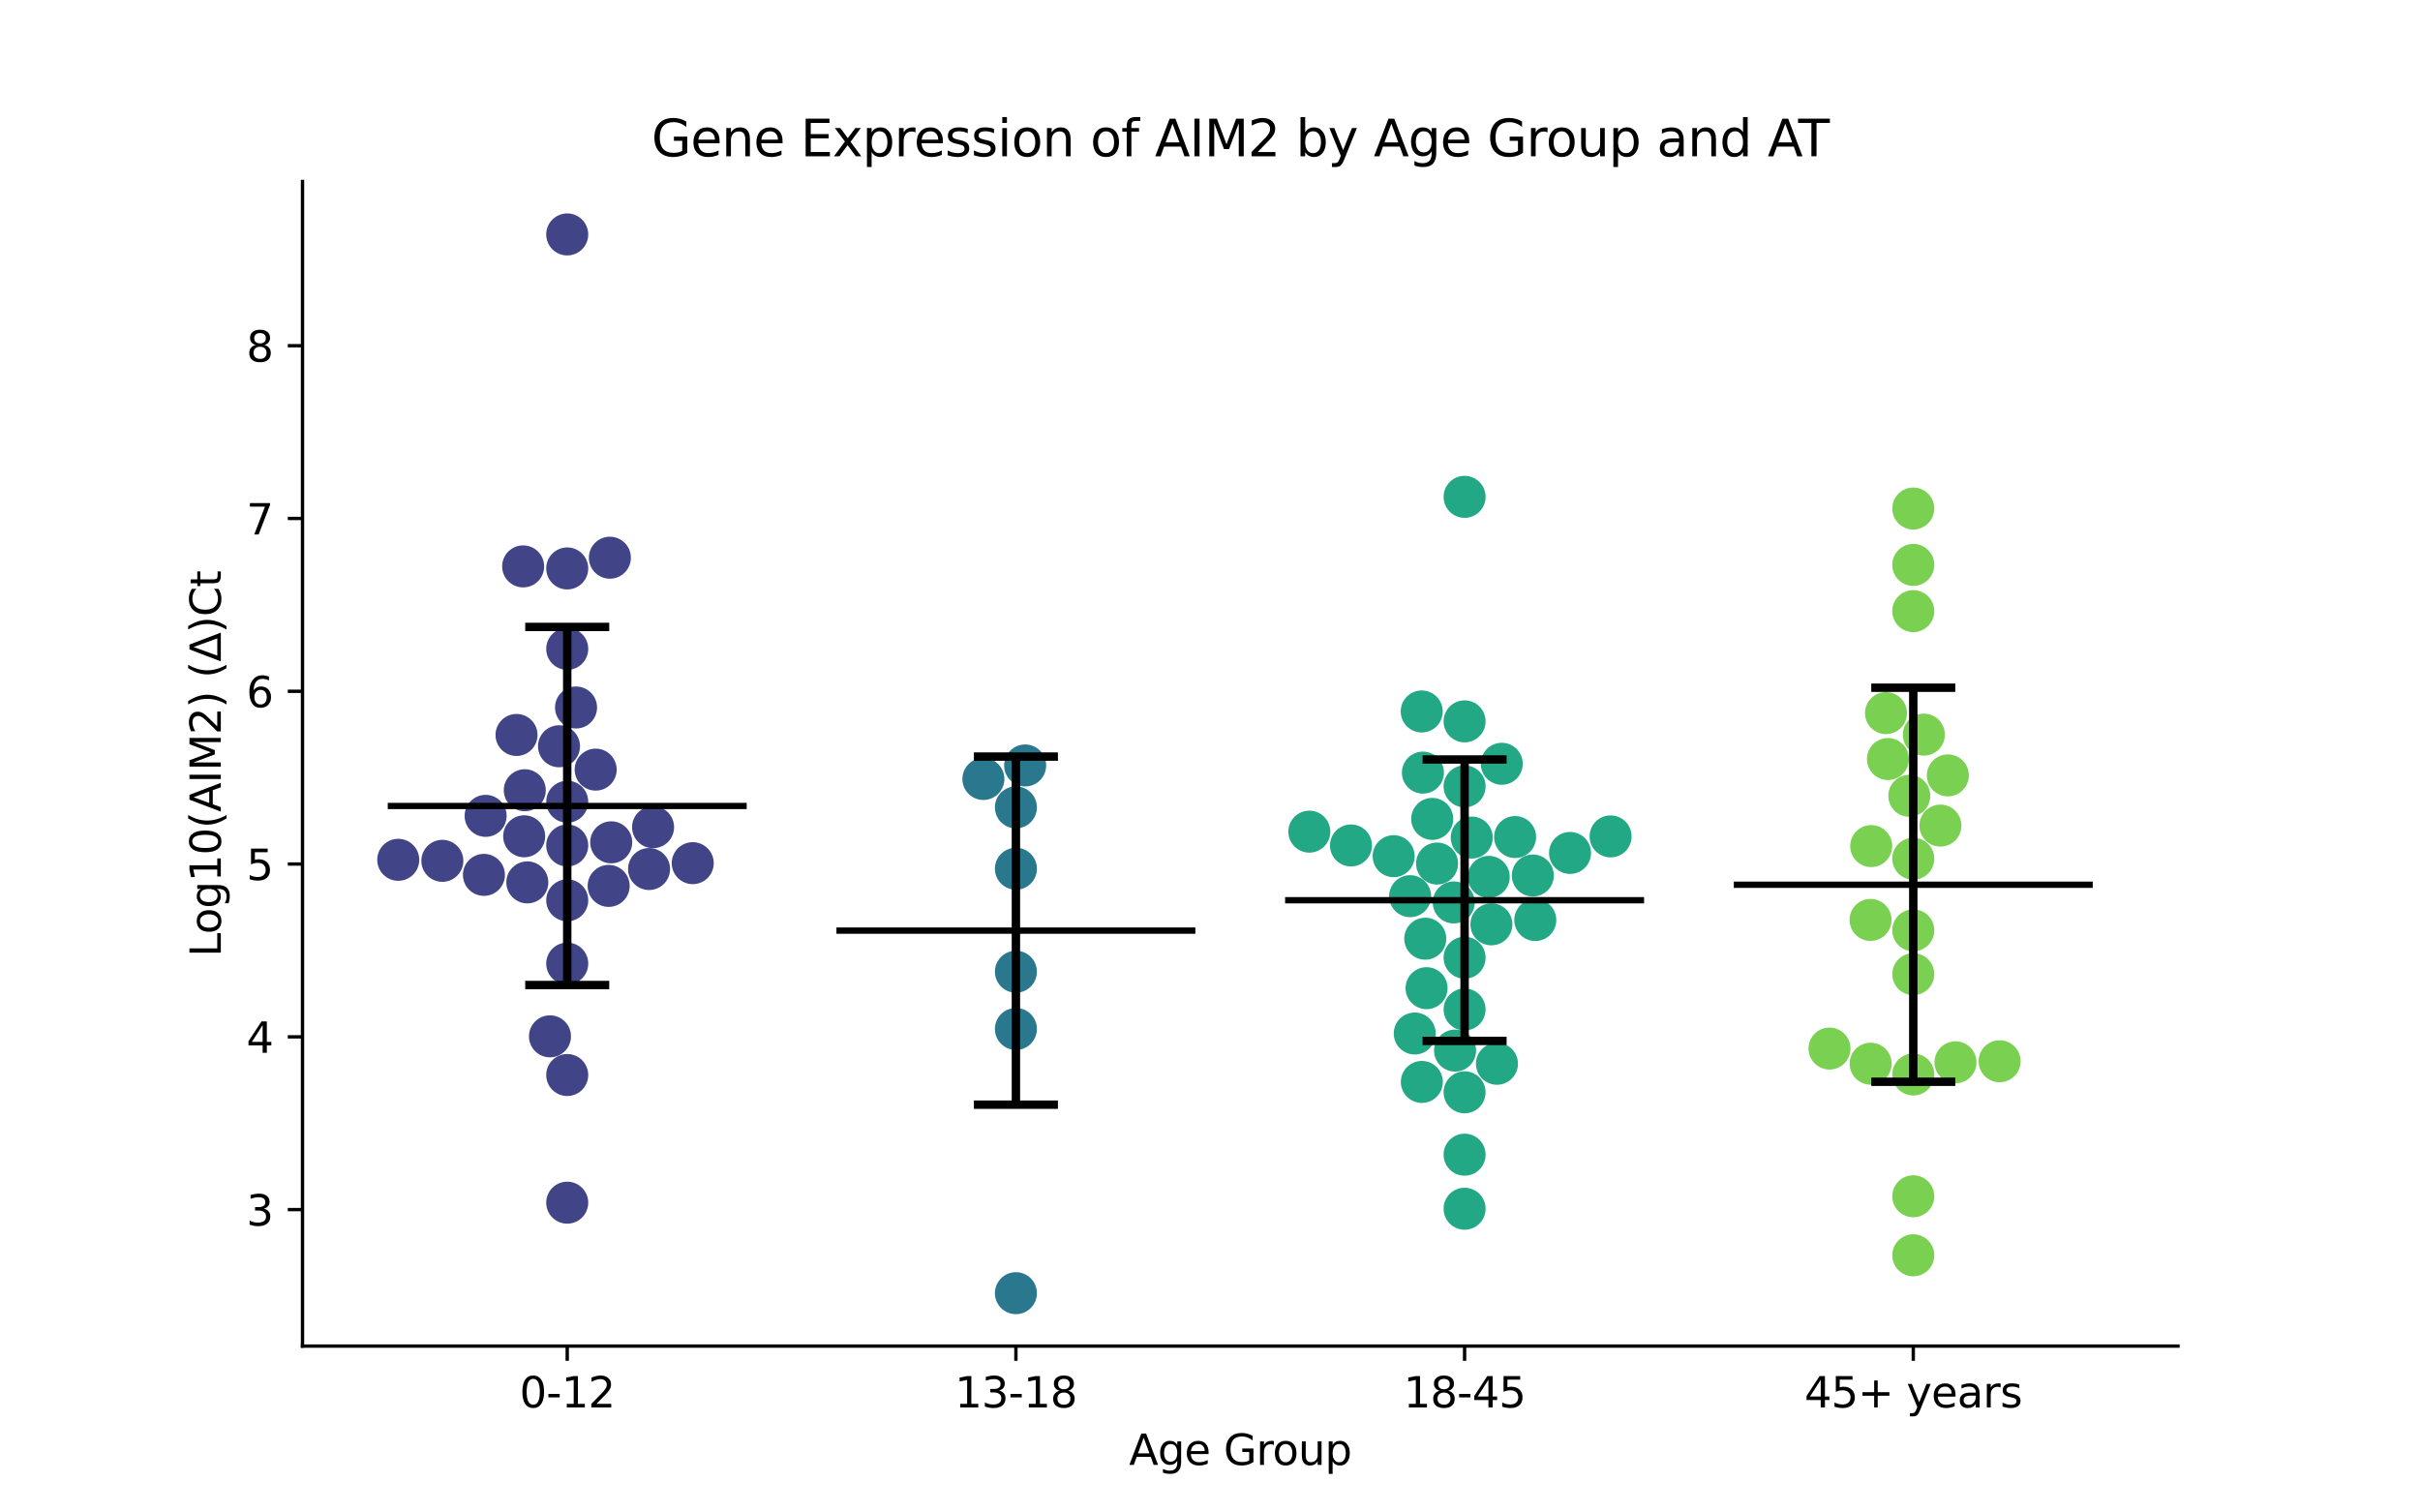 <?xml version="1.0" encoding="utf-8" standalone="no"?>
<!DOCTYPE svg PUBLIC "-//W3C//DTD SVG 1.1//EN"
  "http://www.w3.org/Graphics/SVG/1.1/DTD/svg11.dtd">
<svg xmlns:xlink="http://www.w3.org/1999/xlink" width="576pt" height="360pt" viewBox="0 0 576 360" xmlns="http://www.w3.org/2000/svg" version="1.1">
 <defs>
  <style type="text/css">*{stroke-linejoin: round; stroke-linecap: butt}</style>
 </defs>
 <g id="figure_1">
  <g id="patch_1">
   <path d="M 0 360 
L 576 360 
L 576 0 
L 0 0 
z
" style="fill: #ffffff"/>
  </g>
  <g id="axes_1">
   <g id="patch_2">
    <path d="M 72 320.4 
L 518.4 320.4 
L 518.4 43.2 
L 72 43.2 
z
" style="fill: #ffffff"/>
   </g>
   <g id="PathCollection_1">
    <defs>
     <path id="C0_0_f22beb72c4" d="M 0 5 
C 1.326 5 2.598 4.473 3.536 3.536 
C 4.473 2.598 5 1.326 5 -0 
C 5 -1.326 4.473 -2.598 3.536 -3.536 
C 2.598 -4.473 1.326 -5 0 -5 
C -1.326 -5 -2.598 -4.473 -3.536 -3.536 
C -4.473 -2.598 -5 -1.326 -5 0 
C -5 1.326 -4.473 2.598 -3.536 3.536 
C -2.598 4.473 -1.326 5 0 5 
z
"/>
    </defs>
    <g clip-path="url(#pc984bafa35)">
     <use xlink:href="#C0_0_f22beb72c4" x="135.009" y="286.259" style="fill: #414487"/>
    </g>
    <g clip-path="url(#pc984bafa35)">
     <use xlink:href="#C0_0_f22beb72c4" x="122.942" y="174.934" style="fill: #414487"/>
    </g>
    <g clip-path="url(#pc984bafa35)">
     <use xlink:href="#C0_0_f22beb72c4" x="135.009" y="214.292" style="fill: #414487"/>
    </g>
    <g clip-path="url(#pc984bafa35)">
     <use xlink:href="#C0_0_f22beb72c4" x="135.009" y="190.825" style="fill: #414487"/>
    </g>
    <g clip-path="url(#pc984bafa35)">
     <use xlink:href="#C0_0_f22beb72c4" x="145.479" y="200.489" style="fill: #414487"/>
    </g>
    <g clip-path="url(#pc984bafa35)">
     <use xlink:href="#C0_0_f22beb72c4" x="144.872" y="210.862" style="fill: #414487"/>
    </g>
    <g clip-path="url(#pc984bafa35)">
     <use xlink:href="#C0_0_f22beb72c4" x="145.161" y="132.747" style="fill: #414487"/>
    </g>
    <g clip-path="url(#pc984bafa35)">
     <use xlink:href="#C0_0_f22beb72c4" x="135.009" y="201.237" style="fill: #414487"/>
    </g>
    <g clip-path="url(#pc984bafa35)">
     <use xlink:href="#C0_0_f22beb72c4" x="105.286" y="204.894" style="fill: #414487"/>
    </g>
    <g clip-path="url(#pc984bafa35)">
     <use xlink:href="#C0_0_f22beb72c4" x="141.782" y="183.184" style="fill: #414487"/>
    </g>
    <g clip-path="url(#pc984bafa35)">
     <use xlink:href="#C0_0_f22beb72c4" x="154.487" y="206.845" style="fill: #414487"/>
    </g>
    <g clip-path="url(#pc984bafa35)">
     <use xlink:href="#C0_0_f22beb72c4" x="124.908" y="188.092" style="fill: #414487"/>
    </g>
    <g clip-path="url(#pc984bafa35)">
     <use xlink:href="#C0_0_f22beb72c4" x="135.009" y="135.3" style="fill: #414487"/>
    </g>
    <g clip-path="url(#pc984bafa35)">
     <use xlink:href="#C0_0_f22beb72c4" x="155.444" y="196.887" style="fill: #414487"/>
    </g>
    <g clip-path="url(#pc984bafa35)">
     <use xlink:href="#C0_0_f22beb72c4" x="135.009" y="154.446" style="fill: #414487"/>
    </g>
    <g clip-path="url(#pc984bafa35)">
     <use xlink:href="#C0_0_f22beb72c4" x="115.587" y="194.189" style="fill: #414487"/>
    </g>
    <g clip-path="url(#pc984bafa35)">
     <use xlink:href="#C0_0_f22beb72c4" x="124.521" y="134.813" style="fill: #414487"/>
    </g>
    <g clip-path="url(#pc984bafa35)">
     <use xlink:href="#C0_0_f22beb72c4" x="124.762" y="199.052" style="fill: #414487"/>
    </g>
    <g clip-path="url(#pc984bafa35)">
     <use xlink:href="#C0_0_f22beb72c4" x="135.009" y="229.353" style="fill: #414487"/>
    </g>
    <g clip-path="url(#pc984bafa35)">
     <use xlink:href="#C0_0_f22beb72c4" x="164.885" y="205.449" style="fill: #414487"/>
    </g>
    <g clip-path="url(#pc984bafa35)">
     <use xlink:href="#C0_0_f22beb72c4" x="94.789" y="204.654" style="fill: #414487"/>
    </g>
    <g clip-path="url(#pc984bafa35)">
     <use xlink:href="#C0_0_f22beb72c4" x="130.905" y="246.67" style="fill: #414487"/>
    </g>
    <g clip-path="url(#pc984bafa35)">
     <use xlink:href="#C0_0_f22beb72c4" x="135.009" y="55.8" style="fill: #414487"/>
    </g>
    <g clip-path="url(#pc984bafa35)">
     <use xlink:href="#C0_0_f22beb72c4" x="133.054" y="177.625" style="fill: #414487"/>
    </g>
    <g clip-path="url(#pc984bafa35)">
     <use xlink:href="#C0_0_f22beb72c4" x="137.106" y="168.399" style="fill: #414487"/>
    </g>
    <g clip-path="url(#pc984bafa35)">
     <use xlink:href="#C0_0_f22beb72c4" x="115.181" y="208.239" style="fill: #414487"/>
    </g>
    <g clip-path="url(#pc984bafa35)">
     <use xlink:href="#C0_0_f22beb72c4" x="135.009" y="255.875" style="fill: #414487"/>
    </g>
    <g clip-path="url(#pc984bafa35)">
     <use xlink:href="#C0_0_f22beb72c4" x="125.513" y="210.025" style="fill: #414487"/>
    </g>
   </g>
   <g id="PathCollection_2">
    <defs>
     <path id="C1_0_b2feafbe6b" d="M 0 5 
C 1.326 5 2.598 4.473 3.536 3.536 
C 4.473 2.598 5 1.326 5 -0 
C 5 -1.326 4.473 -2.598 3.536 -3.536 
C 2.598 -4.473 1.326 -5 0 -5 
C -1.326 -5 -2.598 -4.473 -3.536 -3.536 
C -4.473 -2.598 -5 -1.326 -5 0 
C -5 1.326 -4.473 2.598 -3.536 3.536 
C -2.598 4.473 -1.326 5 0 5 
z
"/>
    </defs>
    <g clip-path="url(#pc984bafa35)">
     <use xlink:href="#C1_0_b2feafbe6b" x="241.803" y="307.8" style="fill: #2a788e"/>
    </g>
    <g clip-path="url(#pc984bafa35)">
     <use xlink:href="#C1_0_b2feafbe6b" x="244.004" y="182.194" style="fill: #2a788e"/>
    </g>
    <g clip-path="url(#pc984bafa35)">
     <use xlink:href="#C1_0_b2feafbe6b" x="234.063" y="185.413" style="fill: #2a788e"/>
    </g>
    <g clip-path="url(#pc984bafa35)">
     <use xlink:href="#C1_0_b2feafbe6b" x="241.803" y="231.288" style="fill: #2a788e"/>
    </g>
    <g clip-path="url(#pc984bafa35)">
     <use xlink:href="#C1_0_b2feafbe6b" x="241.803" y="206.777" style="fill: #2a788e"/>
    </g>
    <g clip-path="url(#pc984bafa35)">
     <use xlink:href="#C1_0_b2feafbe6b" x="241.803" y="192.17" style="fill: #2a788e"/>
    </g>
    <g clip-path="url(#pc984bafa35)">
     <use xlink:href="#C1_0_b2feafbe6b" x="241.803" y="244.912" style="fill: #2a788e"/>
    </g>
   </g>
   <g id="PathCollection_3">
    <defs>
     <path id="C2_0_3aab5039d0" d="M 0 5 
C 1.326 5 2.598 4.473 3.536 3.536 
C 4.473 2.598 5 1.326 5 -0 
C 5 -1.326 4.473 -2.598 3.536 -3.536 
C 2.598 -4.473 1.326 -5 0 -5 
C -1.326 -5 -2.598 -4.473 -3.536 -3.536 
C -4.473 -2.598 -5 -1.326 -5 0 
C -5 1.326 -4.473 2.598 -3.536 3.536 
C -2.598 4.473 -1.326 5 0 5 
z
"/>
    </defs>
    <g clip-path="url(#pc984bafa35)">
     <use xlink:href="#C2_0_3aab5039d0" x="339.546" y="235.203" style="fill: #22a884"/>
    </g>
    <g clip-path="url(#pc984bafa35)">
     <use xlink:href="#C2_0_3aab5039d0" x="364.839" y="208.388" style="fill: #22a884"/>
    </g>
    <g clip-path="url(#pc984bafa35)">
     <use xlink:href="#C2_0_3aab5039d0" x="338.678" y="183.897" style="fill: #22a884"/>
    </g>
    <g clip-path="url(#pc984bafa35)">
     <use xlink:href="#C2_0_3aab5039d0" x="335.632" y="213.307" style="fill: #22a884"/>
    </g>
    <g clip-path="url(#pc984bafa35)">
     <use xlink:href="#C2_0_3aab5039d0" x="357.447" y="181.794" style="fill: #22a884"/>
    </g>
    <g clip-path="url(#pc984bafa35)">
     <use xlink:href="#C2_0_3aab5039d0" x="383.347" y="199.077" style="fill: #22a884"/>
    </g>
    <g clip-path="url(#pc984bafa35)">
     <use xlink:href="#C2_0_3aab5039d0" x="350.3" y="199.358" style="fill: #22a884"/>
    </g>
    <g clip-path="url(#pc984bafa35)">
     <use xlink:href="#C2_0_3aab5039d0" x="346.015" y="214.798" style="fill: #22a884"/>
    </g>
    <g clip-path="url(#pc984bafa35)">
     <use xlink:href="#C2_0_3aab5039d0" x="348.597" y="171.701" style="fill: #22a884"/>
    </g>
    <g clip-path="url(#pc984bafa35)">
     <use xlink:href="#C2_0_3aab5039d0" x="339.235" y="223.428" style="fill: #22a884"/>
    </g>
    <g clip-path="url(#pc984bafa35)">
     <use xlink:href="#C2_0_3aab5039d0" x="331.709" y="203.786" style="fill: #22a884"/>
    </g>
    <g clip-path="url(#pc984bafa35)">
     <use xlink:href="#C2_0_3aab5039d0" x="336.738" y="245.993" style="fill: #22a884"/>
    </g>
    <g clip-path="url(#pc984bafa35)">
     <use xlink:href="#C2_0_3aab5039d0" x="348.597" y="227.956" style="fill: #22a884"/>
    </g>
    <g clip-path="url(#pc984bafa35)">
     <use xlink:href="#C2_0_3aab5039d0" x="356.299" y="253.198" style="fill: #22a884"/>
    </g>
    <g clip-path="url(#pc984bafa35)">
     <use xlink:href="#C2_0_3aab5039d0" x="348.597" y="118.26" style="fill: #22a884"/>
    </g>
    <g clip-path="url(#pc984bafa35)">
     <use xlink:href="#C2_0_3aab5039d0" x="338.424" y="257.52" style="fill: #22a884"/>
    </g>
    <g clip-path="url(#pc984bafa35)">
     <use xlink:href="#C2_0_3aab5039d0" x="373.696" y="203.017" style="fill: #22a884"/>
    </g>
    <g clip-path="url(#pc984bafa35)">
     <use xlink:href="#C2_0_3aab5039d0" x="360.618" y="199.232" style="fill: #22a884"/>
    </g>
    <g clip-path="url(#pc984bafa35)">
     <use xlink:href="#C2_0_3aab5039d0" x="348.597" y="187.176" style="fill: #22a884"/>
    </g>
    <g clip-path="url(#pc984bafa35)">
     <use xlink:href="#C2_0_3aab5039d0" x="321.557" y="201.233" style="fill: #22a884"/>
    </g>
    <g clip-path="url(#pc984bafa35)">
     <use xlink:href="#C2_0_3aab5039d0" x="311.64" y="197.948" style="fill: #22a884"/>
    </g>
    <g clip-path="url(#pc984bafa35)">
     <use xlink:href="#C2_0_3aab5039d0" x="365.42" y="218.987" style="fill: #22a884"/>
    </g>
    <g clip-path="url(#pc984bafa35)">
     <use xlink:href="#C2_0_3aab5039d0" x="354.344" y="208.71" style="fill: #22a884"/>
    </g>
    <g clip-path="url(#pc984bafa35)">
     <use xlink:href="#C2_0_3aab5039d0" x="354.975" y="220.012" style="fill: #22a884"/>
    </g>
    <g clip-path="url(#pc984bafa35)">
     <use xlink:href="#C2_0_3aab5039d0" x="348.597" y="240.271" style="fill: #22a884"/>
    </g>
    <g clip-path="url(#pc984bafa35)">
     <use xlink:href="#C2_0_3aab5039d0" x="338.393" y="169.345" style="fill: #22a884"/>
    </g>
    <g clip-path="url(#pc984bafa35)">
     <use xlink:href="#C2_0_3aab5039d0" x="342.047" y="205.54" style="fill: #22a884"/>
    </g>
    <g clip-path="url(#pc984bafa35)">
     <use xlink:href="#C2_0_3aab5039d0" x="340.893" y="194.914" style="fill: #22a884"/>
    </g>
    <g clip-path="url(#pc984bafa35)">
     <use xlink:href="#C2_0_3aab5039d0" x="348.597" y="274.836" style="fill: #22a884"/>
    </g>
    <g clip-path="url(#pc984bafa35)">
     <use xlink:href="#C2_0_3aab5039d0" x="346.33" y="250.061" style="fill: #22a884"/>
    </g>
    <g clip-path="url(#pc984bafa35)">
     <use xlink:href="#C2_0_3aab5039d0" x="348.597" y="287.702" style="fill: #22a884"/>
    </g>
    <g clip-path="url(#pc984bafa35)">
     <use xlink:href="#C2_0_3aab5039d0" x="348.597" y="259.994" style="fill: #22a884"/>
    </g>
   </g>
   <g id="PathCollection_4">
    <defs>
     <path id="C3_0_3a6d9d4df9" d="M 0 5 
C 1.326 5 2.598 4.473 3.536 3.536 
C 4.473 2.598 5 1.326 5 -0 
C 5 -1.326 4.473 -2.598 3.536 -3.536 
C 2.598 -4.473 1.326 -5 0 -5 
C -1.326 -5 -2.598 -4.473 -3.536 -3.536 
C -4.473 -2.598 -5 -1.326 -5 0 
C -5 1.326 -4.473 2.598 -3.536 3.536 
C -2.598 4.473 -1.326 5 0 5 
z
"/>
    </defs>
    <g clip-path="url(#pc984bafa35)">
     <use xlink:href="#C3_0_3a6d9d4df9" x="455.391" y="255.747" style="fill: #7ad151"/>
    </g>
    <g clip-path="url(#pc984bafa35)">
     <use xlink:href="#C3_0_3a6d9d4df9" x="475.938" y="252.6" style="fill: #7ad151"/>
    </g>
    <g clip-path="url(#pc984bafa35)">
     <use xlink:href="#C3_0_3a6d9d4df9" x="455.391" y="284.732" style="fill: #7ad151"/>
    </g>
    <g clip-path="url(#pc984bafa35)">
     <use xlink:href="#C3_0_3a6d9d4df9" x="454.448" y="189.418" style="fill: #7ad151"/>
    </g>
    <g clip-path="url(#pc984bafa35)">
     <use xlink:href="#C3_0_3a6d9d4df9" x="455.391" y="134.459" style="fill: #7ad151"/>
    </g>
    <g clip-path="url(#pc984bafa35)">
     <use xlink:href="#C3_0_3a6d9d4df9" x="455.391" y="204.393" style="fill: #7ad151"/>
    </g>
    <g clip-path="url(#pc984bafa35)">
     <use xlink:href="#C3_0_3a6d9d4df9" x="455.391" y="221.442" style="fill: #7ad151"/>
    </g>
    <g clip-path="url(#pc984bafa35)">
     <use xlink:href="#C3_0_3a6d9d4df9" x="435.449" y="249.577" style="fill: #7ad151"/>
    </g>
    <g clip-path="url(#pc984bafa35)">
     <use xlink:href="#C3_0_3a6d9d4df9" x="465.442" y="252.852" style="fill: #7ad151"/>
    </g>
    <g clip-path="url(#pc984bafa35)">
     <use xlink:href="#C3_0_3a6d9d4df9" x="463.623" y="184.555" style="fill: #7ad151"/>
    </g>
    <g clip-path="url(#pc984bafa35)">
     <use xlink:href="#C3_0_3a6d9d4df9" x="457.911" y="174.861" style="fill: #7ad151"/>
    </g>
    <g clip-path="url(#pc984bafa35)">
     <use xlink:href="#C3_0_3a6d9d4df9" x="445.243" y="253.18" style="fill: #7ad151"/>
    </g>
    <g clip-path="url(#pc984bafa35)">
     <use xlink:href="#C3_0_3a6d9d4df9" x="455.391" y="298.78" style="fill: #7ad151"/>
    </g>
    <g clip-path="url(#pc984bafa35)">
     <use xlink:href="#C3_0_3a6d9d4df9" x="445.22" y="218.959" style="fill: #7ad151"/>
    </g>
    <g clip-path="url(#pc984bafa35)">
     <use xlink:href="#C3_0_3a6d9d4df9" x="455.391" y="121.039" style="fill: #7ad151"/>
    </g>
    <g clip-path="url(#pc984bafa35)">
     <use xlink:href="#C3_0_3a6d9d4df9" x="461.851" y="196.509" style="fill: #7ad151"/>
    </g>
    <g clip-path="url(#pc984bafa35)">
     <use xlink:href="#C3_0_3a6d9d4df9" x="445.377" y="201.388" style="fill: #7ad151"/>
    </g>
    <g clip-path="url(#pc984bafa35)">
     <use xlink:href="#C3_0_3a6d9d4df9" x="455.391" y="145.463" style="fill: #7ad151"/>
    </g>
    <g clip-path="url(#pc984bafa35)">
     <use xlink:href="#C3_0_3a6d9d4df9" x="455.391" y="231.866" style="fill: #7ad151"/>
    </g>
    <g clip-path="url(#pc984bafa35)">
     <use xlink:href="#C3_0_3a6d9d4df9" x="448.896" y="169.734" style="fill: #7ad151"/>
    </g>
    <g clip-path="url(#pc984bafa35)">
     <use xlink:href="#C3_0_3a6d9d4df9" x="449.363" y="180.669" style="fill: #7ad151"/>
    </g>
   </g>
   <g id="matplotlib.axis_1">
    <g id="xtick_1">
     <g id="line2d_1">
      <defs>
       <path id="maf09761270" d="M 0 0 
L 0 3.5 
" style="stroke: #000000; stroke-width: 0.8"/>
      </defs>
      <g>
       <use xlink:href="#maf09761270" x="135.009" y="320.4" style="stroke: #000000; stroke-width: 0.8"/>
      </g>
     </g>
     <g id="text_1">
      <!-- 0-12 -->
      <g transform="translate(123.661 334.998) scale(0.1 -0.1)">
       <defs>
        <path id="DejaVuSans-30" d="M 2034 4250 
Q 1547 4250 1301 3770 
Q 1056 3291 1056 2328 
Q 1056 1369 1301 889 
Q 1547 409 2034 409 
Q 2525 409 2770 889 
Q 3016 1369 3016 2328 
Q 3016 3291 2770 3770 
Q 2525 4250 2034 4250 
z
M 2034 4750 
Q 2819 4750 3233 4129 
Q 3647 3509 3647 2328 
Q 3647 1150 3233 529 
Q 2819 -91 2034 -91 
Q 1250 -91 836 529 
Q 422 1150 422 2328 
Q 422 3509 836 4129 
Q 1250 4750 2034 4750 
z
" transform="scale(0.016)"/>
        <path id="DejaVuSans-2d" d="M 313 2009 
L 1997 2009 
L 1997 1497 
L 313 1497 
L 313 2009 
z
" transform="scale(0.016)"/>
        <path id="DejaVuSans-31" d="M 794 531 
L 1825 531 
L 1825 4091 
L 703 3866 
L 703 4441 
L 1819 4666 
L 2450 4666 
L 2450 531 
L 3481 531 
L 3481 0 
L 794 0 
L 794 531 
z
" transform="scale(0.016)"/>
        <path id="DejaVuSans-32" d="M 1228 531 
L 3431 531 
L 3431 0 
L 469 0 
L 469 531 
Q 828 903 1448 1529 
Q 2069 2156 2228 2338 
Q 2531 2678 2651 2914 
Q 2772 3150 2772 3378 
Q 2772 3750 2511 3984 
Q 2250 4219 1831 4219 
Q 1534 4219 1204 4116 
Q 875 4013 500 3803 
L 500 4441 
Q 881 4594 1212 4672 
Q 1544 4750 1819 4750 
Q 2544 4750 2975 4387 
Q 3406 4025 3406 3419 
Q 3406 3131 3298 2873 
Q 3191 2616 2906 2266 
Q 2828 2175 2409 1742 
Q 1991 1309 1228 531 
z
" transform="scale(0.016)"/>
       </defs>
       <use xlink:href="#DejaVuSans-30"/>
       <use xlink:href="#DejaVuSans-2d" x="63.623"/>
       <use xlink:href="#DejaVuSans-31" x="99.707"/>
       <use xlink:href="#DejaVuSans-32" x="163.33"/>
      </g>
     </g>
    </g>
    <g id="xtick_2">
     <g id="line2d_2">
      <g>
       <use xlink:href="#maf09761270" x="241.803" y="320.4" style="stroke: #000000; stroke-width: 0.8"/>
      </g>
     </g>
     <g id="text_2">
      <!-- 13-18 -->
      <g transform="translate(227.274 334.998) scale(0.1 -0.1)">
       <defs>
        <path id="DejaVuSans-33" d="M 2597 2516 
Q 3050 2419 3304 2112 
Q 3559 1806 3559 1356 
Q 3559 666 3084 287 
Q 2609 -91 1734 -91 
Q 1441 -91 1130 -33 
Q 819 25 488 141 
L 488 750 
Q 750 597 1062 519 
Q 1375 441 1716 441 
Q 2309 441 2620 675 
Q 2931 909 2931 1356 
Q 2931 1769 2642 2001 
Q 2353 2234 1838 2234 
L 1294 2234 
L 1294 2753 
L 1863 2753 
Q 2328 2753 2575 2939 
Q 2822 3125 2822 3475 
Q 2822 3834 2567 4026 
Q 2313 4219 1838 4219 
Q 1578 4219 1281 4162 
Q 984 4106 628 3988 
L 628 4550 
Q 988 4650 1302 4700 
Q 1616 4750 1894 4750 
Q 2613 4750 3031 4423 
Q 3450 4097 3450 3541 
Q 3450 3153 3228 2886 
Q 3006 2619 2597 2516 
z
" transform="scale(0.016)"/>
        <path id="DejaVuSans-38" d="M 2034 2216 
Q 1584 2216 1326 1975 
Q 1069 1734 1069 1313 
Q 1069 891 1326 650 
Q 1584 409 2034 409 
Q 2484 409 2743 651 
Q 3003 894 3003 1313 
Q 3003 1734 2745 1975 
Q 2488 2216 2034 2216 
z
M 1403 2484 
Q 997 2584 770 2862 
Q 544 3141 544 3541 
Q 544 4100 942 4425 
Q 1341 4750 2034 4750 
Q 2731 4750 3128 4425 
Q 3525 4100 3525 3541 
Q 3525 3141 3298 2862 
Q 3072 2584 2669 2484 
Q 3125 2378 3379 2068 
Q 3634 1759 3634 1313 
Q 3634 634 3220 271 
Q 2806 -91 2034 -91 
Q 1263 -91 848 271 
Q 434 634 434 1313 
Q 434 1759 690 2068 
Q 947 2378 1403 2484 
z
M 1172 3481 
Q 1172 3119 1398 2916 
Q 1625 2713 2034 2713 
Q 2441 2713 2670 2916 
Q 2900 3119 2900 3481 
Q 2900 3844 2670 4047 
Q 2441 4250 2034 4250 
Q 1625 4250 1398 4047 
Q 1172 3844 1172 3481 
z
" transform="scale(0.016)"/>
       </defs>
       <use xlink:href="#DejaVuSans-31"/>
       <use xlink:href="#DejaVuSans-33" x="63.623"/>
       <use xlink:href="#DejaVuSans-2d" x="127.246"/>
       <use xlink:href="#DejaVuSans-31" x="163.33"/>
       <use xlink:href="#DejaVuSans-38" x="226.953"/>
      </g>
     </g>
    </g>
    <g id="xtick_3">
     <g id="line2d_3">
      <g>
       <use xlink:href="#maf09761270" x="348.597" y="320.4" style="stroke: #000000; stroke-width: 0.8"/>
      </g>
     </g>
     <g id="text_3">
      <!-- 18-45 -->
      <g transform="translate(334.068 334.998) scale(0.1 -0.1)">
       <defs>
        <path id="DejaVuSans-34" d="M 2419 4116 
L 825 1625 
L 2419 1625 
L 2419 4116 
z
M 2253 4666 
L 3047 4666 
L 3047 1625 
L 3713 1625 
L 3713 1100 
L 3047 1100 
L 3047 0 
L 2419 0 
L 2419 1100 
L 313 1100 
L 313 1709 
L 2253 4666 
z
" transform="scale(0.016)"/>
        <path id="DejaVuSans-35" d="M 691 4666 
L 3169 4666 
L 3169 4134 
L 1269 4134 
L 1269 2991 
Q 1406 3038 1543 3061 
Q 1681 3084 1819 3084 
Q 2600 3084 3056 2656 
Q 3513 2228 3513 1497 
Q 3513 744 3044 326 
Q 2575 -91 1722 -91 
Q 1428 -91 1123 -41 
Q 819 9 494 109 
L 494 744 
Q 775 591 1075 516 
Q 1375 441 1709 441 
Q 2250 441 2565 725 
Q 2881 1009 2881 1497 
Q 2881 1984 2565 2268 
Q 2250 2553 1709 2553 
Q 1456 2553 1204 2497 
Q 953 2441 691 2322 
L 691 4666 
z
" transform="scale(0.016)"/>
       </defs>
       <use xlink:href="#DejaVuSans-31"/>
       <use xlink:href="#DejaVuSans-38" x="63.623"/>
       <use xlink:href="#DejaVuSans-2d" x="127.246"/>
       <use xlink:href="#DejaVuSans-34" x="163.33"/>
       <use xlink:href="#DejaVuSans-35" x="226.953"/>
      </g>
     </g>
    </g>
    <g id="xtick_4">
     <g id="line2d_4">
      <g>
       <use xlink:href="#maf09761270" x="455.391" y="320.4" style="stroke: #000000; stroke-width: 0.8"/>
      </g>
     </g>
     <g id="text_4">
      <!-- 45+ years -->
      <g transform="translate(429.49 334.998) scale(0.1 -0.1)">
       <defs>
        <path id="DejaVuSans-2b" d="M 2944 4013 
L 2944 2272 
L 4684 2272 
L 4684 1741 
L 2944 1741 
L 2944 0 
L 2419 0 
L 2419 1741 
L 678 1741 
L 678 2272 
L 2419 2272 
L 2419 4013 
L 2944 4013 
z
" transform="scale(0.016)"/>
        <path id="DejaVuSans-20" transform="scale(0.016)"/>
        <path id="DejaVuSans-79" d="M 2059 -325 
Q 1816 -950 1584 -1140 
Q 1353 -1331 966 -1331 
L 506 -1331 
L 506 -850 
L 844 -850 
Q 1081 -850 1212 -737 
Q 1344 -625 1503 -206 
L 1606 56 
L 191 3500 
L 800 3500 
L 1894 763 
L 2988 3500 
L 3597 3500 
L 2059 -325 
z
" transform="scale(0.016)"/>
        <path id="DejaVuSans-65" d="M 3597 1894 
L 3597 1613 
L 953 1613 
Q 991 1019 1311 708 
Q 1631 397 2203 397 
Q 2534 397 2845 478 
Q 3156 559 3463 722 
L 3463 178 
Q 3153 47 2828 -22 
Q 2503 -91 2169 -91 
Q 1331 -91 842 396 
Q 353 884 353 1716 
Q 353 2575 817 3079 
Q 1281 3584 2069 3584 
Q 2775 3584 3186 3129 
Q 3597 2675 3597 1894 
z
M 3022 2063 
Q 3016 2534 2758 2815 
Q 2500 3097 2075 3097 
Q 1594 3097 1305 2825 
Q 1016 2553 972 2059 
L 3022 2063 
z
" transform="scale(0.016)"/>
        <path id="DejaVuSans-61" d="M 2194 1759 
Q 1497 1759 1228 1600 
Q 959 1441 959 1056 
Q 959 750 1161 570 
Q 1363 391 1709 391 
Q 2188 391 2477 730 
Q 2766 1069 2766 1631 
L 2766 1759 
L 2194 1759 
z
M 3341 1997 
L 3341 0 
L 2766 0 
L 2766 531 
Q 2569 213 2275 61 
Q 1981 -91 1556 -91 
Q 1019 -91 701 211 
Q 384 513 384 1019 
Q 384 1609 779 1909 
Q 1175 2209 1959 2209 
L 2766 2209 
L 2766 2266 
Q 2766 2663 2505 2880 
Q 2244 3097 1772 3097 
Q 1472 3097 1187 3025 
Q 903 2953 641 2809 
L 641 3341 
Q 956 3463 1253 3523 
Q 1550 3584 1831 3584 
Q 2591 3584 2966 3190 
Q 3341 2797 3341 1997 
z
" transform="scale(0.016)"/>
        <path id="DejaVuSans-72" d="M 2631 2963 
Q 2534 3019 2420 3045 
Q 2306 3072 2169 3072 
Q 1681 3072 1420 2755 
Q 1159 2438 1159 1844 
L 1159 0 
L 581 0 
L 581 3500 
L 1159 3500 
L 1159 2956 
Q 1341 3275 1631 3429 
Q 1922 3584 2338 3584 
Q 2397 3584 2469 3576 
Q 2541 3569 2628 3553 
L 2631 2963 
z
" transform="scale(0.016)"/>
        <path id="DejaVuSans-73" d="M 2834 3397 
L 2834 2853 
Q 2591 2978 2328 3040 
Q 2066 3103 1784 3103 
Q 1356 3103 1142 2972 
Q 928 2841 928 2578 
Q 928 2378 1081 2264 
Q 1234 2150 1697 2047 
L 1894 2003 
Q 2506 1872 2764 1633 
Q 3022 1394 3022 966 
Q 3022 478 2636 193 
Q 2250 -91 1575 -91 
Q 1294 -91 989 -36 
Q 684 19 347 128 
L 347 722 
Q 666 556 975 473 
Q 1284 391 1588 391 
Q 1994 391 2212 530 
Q 2431 669 2431 922 
Q 2431 1156 2273 1281 
Q 2116 1406 1581 1522 
L 1381 1569 
Q 847 1681 609 1914 
Q 372 2147 372 2553 
Q 372 3047 722 3315 
Q 1072 3584 1716 3584 
Q 2034 3584 2315 3537 
Q 2597 3491 2834 3397 
z
" transform="scale(0.016)"/>
       </defs>
       <use xlink:href="#DejaVuSans-34"/>
       <use xlink:href="#DejaVuSans-35" x="63.623"/>
       <use xlink:href="#DejaVuSans-2b" x="127.246"/>
       <use xlink:href="#DejaVuSans-20" x="211.035"/>
       <use xlink:href="#DejaVuSans-79" x="242.822"/>
       <use xlink:href="#DejaVuSans-65" x="302.002"/>
       <use xlink:href="#DejaVuSans-61" x="363.525"/>
       <use xlink:href="#DejaVuSans-72" x="424.805"/>
       <use xlink:href="#DejaVuSans-73" x="465.918"/>
      </g>
     </g>
    </g>
    <g id="text_5">
     <!-- Age Group -->
     <g transform="translate(268.72 348.677) scale(0.1 -0.1)">
      <defs>
       <path id="DejaVuSans-41" d="M 2188 4044 
L 1331 1722 
L 3047 1722 
L 2188 4044 
z
M 1831 4666 
L 2547 4666 
L 4325 0 
L 3669 0 
L 3244 1197 
L 1141 1197 
L 716 0 
L 50 0 
L 1831 4666 
z
" transform="scale(0.016)"/>
       <path id="DejaVuSans-67" d="M 2906 1791 
Q 2906 2416 2648 2759 
Q 2391 3103 1925 3103 
Q 1463 3103 1205 2759 
Q 947 2416 947 1791 
Q 947 1169 1205 825 
Q 1463 481 1925 481 
Q 2391 481 2648 825 
Q 2906 1169 2906 1791 
z
M 3481 434 
Q 3481 -459 3084 -895 
Q 2688 -1331 1869 -1331 
Q 1566 -1331 1297 -1286 
Q 1028 -1241 775 -1147 
L 775 -588 
Q 1028 -725 1275 -790 
Q 1522 -856 1778 -856 
Q 2344 -856 2625 -561 
Q 2906 -266 2906 331 
L 2906 616 
Q 2728 306 2450 153 
Q 2172 0 1784 0 
Q 1141 0 747 490 
Q 353 981 353 1791 
Q 353 2603 747 3093 
Q 1141 3584 1784 3584 
Q 2172 3584 2450 3431 
Q 2728 3278 2906 2969 
L 2906 3500 
L 3481 3500 
L 3481 434 
z
" transform="scale(0.016)"/>
       <path id="DejaVuSans-47" d="M 3809 666 
L 3809 1919 
L 2778 1919 
L 2778 2438 
L 4434 2438 
L 4434 434 
Q 4069 175 3628 42 
Q 3188 -91 2688 -91 
Q 1594 -91 976 548 
Q 359 1188 359 2328 
Q 359 3472 976 4111 
Q 1594 4750 2688 4750 
Q 3144 4750 3555 4637 
Q 3966 4525 4313 4306 
L 4313 3634 
Q 3963 3931 3569 4081 
Q 3175 4231 2741 4231 
Q 1884 4231 1454 3753 
Q 1025 3275 1025 2328 
Q 1025 1384 1454 906 
Q 1884 428 2741 428 
Q 3075 428 3337 486 
Q 3600 544 3809 666 
z
" transform="scale(0.016)"/>
       <path id="DejaVuSans-6f" d="M 1959 3097 
Q 1497 3097 1228 2736 
Q 959 2375 959 1747 
Q 959 1119 1226 758 
Q 1494 397 1959 397 
Q 2419 397 2687 759 
Q 2956 1122 2956 1747 
Q 2956 2369 2687 2733 
Q 2419 3097 1959 3097 
z
M 1959 3584 
Q 2709 3584 3137 3096 
Q 3566 2609 3566 1747 
Q 3566 888 3137 398 
Q 2709 -91 1959 -91 
Q 1206 -91 779 398 
Q 353 888 353 1747 
Q 353 2609 779 3096 
Q 1206 3584 1959 3584 
z
" transform="scale(0.016)"/>
       <path id="DejaVuSans-75" d="M 544 1381 
L 544 3500 
L 1119 3500 
L 1119 1403 
Q 1119 906 1312 657 
Q 1506 409 1894 409 
Q 2359 409 2629 706 
Q 2900 1003 2900 1516 
L 2900 3500 
L 3475 3500 
L 3475 0 
L 2900 0 
L 2900 538 
Q 2691 219 2414 64 
Q 2138 -91 1772 -91 
Q 1169 -91 856 284 
Q 544 659 544 1381 
z
M 1991 3584 
L 1991 3584 
z
" transform="scale(0.016)"/>
       <path id="DejaVuSans-70" d="M 1159 525 
L 1159 -1331 
L 581 -1331 
L 581 3500 
L 1159 3500 
L 1159 2969 
Q 1341 3281 1617 3432 
Q 1894 3584 2278 3584 
Q 2916 3584 3314 3078 
Q 3713 2572 3713 1747 
Q 3713 922 3314 415 
Q 2916 -91 2278 -91 
Q 1894 -91 1617 61 
Q 1341 213 1159 525 
z
M 3116 1747 
Q 3116 2381 2855 2742 
Q 2594 3103 2138 3103 
Q 1681 3103 1420 2742 
Q 1159 2381 1159 1747 
Q 1159 1113 1420 752 
Q 1681 391 2138 391 
Q 2594 391 2855 752 
Q 3116 1113 3116 1747 
z
" transform="scale(0.016)"/>
      </defs>
      <use xlink:href="#DejaVuSans-41"/>
      <use xlink:href="#DejaVuSans-67" x="68.408"/>
      <use xlink:href="#DejaVuSans-65" x="131.885"/>
      <use xlink:href="#DejaVuSans-20" x="193.408"/>
      <use xlink:href="#DejaVuSans-47" x="225.195"/>
      <use xlink:href="#DejaVuSans-72" x="302.686"/>
      <use xlink:href="#DejaVuSans-6f" x="341.549"/>
      <use xlink:href="#DejaVuSans-75" x="402.73"/>
      <use xlink:href="#DejaVuSans-70" x="466.109"/>
     </g>
    </g>
   </g>
   <g id="matplotlib.axis_2">
    <g id="ytick_1">
     <g id="line2d_5">
      <defs>
       <path id="me96b4e15a9" d="M 0 0 
L -3.5 0 
" style="stroke: #000000; stroke-width: 0.8"/>
      </defs>
      <g>
       <use xlink:href="#me96b4e15a9" x="72" y="287.91" style="stroke: #000000; stroke-width: 0.8"/>
      </g>
     </g>
     <g id="text_6">
      <!-- 3 -->
      <g transform="translate(58.638 291.709) scale(0.1 -0.1)">
       <use xlink:href="#DejaVuSans-33"/>
      </g>
     </g>
    </g>
    <g id="ytick_2">
     <g id="line2d_6">
      <g>
       <use xlink:href="#me96b4e15a9" x="72" y="246.784" style="stroke: #000000; stroke-width: 0.8"/>
      </g>
     </g>
     <g id="text_7">
      <!-- 4 -->
      <g transform="translate(58.638 250.583) scale(0.1 -0.1)">
       <use xlink:href="#DejaVuSans-34"/>
      </g>
     </g>
    </g>
    <g id="ytick_3">
     <g id="line2d_7">
      <g>
       <use xlink:href="#me96b4e15a9" x="72" y="205.658" style="stroke: #000000; stroke-width: 0.8"/>
      </g>
     </g>
     <g id="text_8">
      <!-- 5 -->
      <g transform="translate(58.638 209.457) scale(0.1 -0.1)">
       <use xlink:href="#DejaVuSans-35"/>
      </g>
     </g>
    </g>
    <g id="ytick_4">
     <g id="line2d_8">
      <g>
       <use xlink:href="#me96b4e15a9" x="72" y="164.532" style="stroke: #000000; stroke-width: 0.8"/>
      </g>
     </g>
     <g id="text_9">
      <!-- 6 -->
      <g transform="translate(58.638 168.331) scale(0.1 -0.1)">
       <defs>
        <path id="DejaVuSans-36" d="M 2113 2584 
Q 1688 2584 1439 2293 
Q 1191 2003 1191 1497 
Q 1191 994 1439 701 
Q 1688 409 2113 409 
Q 2538 409 2786 701 
Q 3034 994 3034 1497 
Q 3034 2003 2786 2293 
Q 2538 2584 2113 2584 
z
M 3366 4563 
L 3366 3988 
Q 3128 4100 2886 4159 
Q 2644 4219 2406 4219 
Q 1781 4219 1451 3797 
Q 1122 3375 1075 2522 
Q 1259 2794 1537 2939 
Q 1816 3084 2150 3084 
Q 2853 3084 3261 2657 
Q 3669 2231 3669 1497 
Q 3669 778 3244 343 
Q 2819 -91 2113 -91 
Q 1303 -91 875 529 
Q 447 1150 447 2328 
Q 447 3434 972 4092 
Q 1497 4750 2381 4750 
Q 2619 4750 2861 4703 
Q 3103 4656 3366 4563 
z
" transform="scale(0.016)"/>
       </defs>
       <use xlink:href="#DejaVuSans-36"/>
      </g>
     </g>
    </g>
    <g id="ytick_5">
     <g id="line2d_9">
      <g>
       <use xlink:href="#me96b4e15a9" x="72" y="123.406" style="stroke: #000000; stroke-width: 0.8"/>
      </g>
     </g>
     <g id="text_10">
      <!-- 7 -->
      <g transform="translate(58.638 127.205) scale(0.1 -0.1)">
       <defs>
        <path id="DejaVuSans-37" d="M 525 4666 
L 3525 4666 
L 3525 4397 
L 1831 0 
L 1172 0 
L 2766 4134 
L 525 4134 
L 525 4666 
z
" transform="scale(0.016)"/>
       </defs>
       <use xlink:href="#DejaVuSans-37"/>
      </g>
     </g>
    </g>
    <g id="ytick_6">
     <g id="line2d_10">
      <g>
       <use xlink:href="#me96b4e15a9" x="72" y="82.28" style="stroke: #000000; stroke-width: 0.8"/>
      </g>
     </g>
     <g id="text_11">
      <!-- 8 -->
      <g transform="translate(58.638 86.079) scale(0.1 -0.1)">
       <use xlink:href="#DejaVuSans-38"/>
      </g>
     </g>
    </g>
    <g id="text_12">
     <!-- Log10(AIM2) (Δ)Ct -->
     <g transform="translate(52.558 227.749) rotate(-90) scale(0.1 -0.1)">
      <defs>
       <path id="DejaVuSans-4c" d="M 628 4666 
L 1259 4666 
L 1259 531 
L 3531 531 
L 3531 0 
L 628 0 
L 628 4666 
z
" transform="scale(0.016)"/>
       <path id="DejaVuSans-28" d="M 1984 4856 
Q 1566 4138 1362 3434 
Q 1159 2731 1159 2009 
Q 1159 1288 1364 580 
Q 1569 -128 1984 -844 
L 1484 -844 
Q 1016 -109 783 600 
Q 550 1309 550 2009 
Q 550 2706 781 3412 
Q 1013 4119 1484 4856 
L 1984 4856 
z
" transform="scale(0.016)"/>
       <path id="DejaVuSans-49" d="M 628 4666 
L 1259 4666 
L 1259 0 
L 628 0 
L 628 4666 
z
" transform="scale(0.016)"/>
       <path id="DejaVuSans-4d" d="M 628 4666 
L 1569 4666 
L 2759 1491 
L 3956 4666 
L 4897 4666 
L 4897 0 
L 4281 0 
L 4281 4097 
L 3078 897 
L 2444 897 
L 1241 4097 
L 1241 0 
L 628 0 
L 628 4666 
z
" transform="scale(0.016)"/>
       <path id="DejaVuSans-29" d="M 513 4856 
L 1013 4856 
Q 1481 4119 1714 3412 
Q 1947 2706 1947 2009 
Q 1947 1309 1714 600 
Q 1481 -109 1013 -844 
L 513 -844 
Q 928 -128 1133 580 
Q 1338 1288 1338 2009 
Q 1338 2731 1133 3434 
Q 928 4138 513 4856 
z
" transform="scale(0.016)"/>
       <path id="DejaVuSans-394" d="M 2188 4044 
L 906 525 
L 3472 525 
L 2188 4044 
z
M 50 0 
L 1831 4666 
L 2547 4666 
L 4325 0 
L 50 0 
z
" transform="scale(0.016)"/>
       <path id="DejaVuSans-43" d="M 4122 4306 
L 4122 3641 
Q 3803 3938 3442 4084 
Q 3081 4231 2675 4231 
Q 1875 4231 1450 3742 
Q 1025 3253 1025 2328 
Q 1025 1406 1450 917 
Q 1875 428 2675 428 
Q 3081 428 3442 575 
Q 3803 722 4122 1019 
L 4122 359 
Q 3791 134 3420 21 
Q 3050 -91 2638 -91 
Q 1578 -91 968 557 
Q 359 1206 359 2328 
Q 359 3453 968 4101 
Q 1578 4750 2638 4750 
Q 3056 4750 3426 4639 
Q 3797 4528 4122 4306 
z
" transform="scale(0.016)"/>
       <path id="DejaVuSans-74" d="M 1172 4494 
L 1172 3500 
L 2356 3500 
L 2356 3053 
L 1172 3053 
L 1172 1153 
Q 1172 725 1289 603 
Q 1406 481 1766 481 
L 2356 481 
L 2356 0 
L 1766 0 
Q 1100 0 847 248 
Q 594 497 594 1153 
L 594 3053 
L 172 3053 
L 172 3500 
L 594 3500 
L 594 4494 
L 1172 4494 
z
" transform="scale(0.016)"/>
      </defs>
      <use xlink:href="#DejaVuSans-4c"/>
      <use xlink:href="#DejaVuSans-6f" x="53.963"/>
      <use xlink:href="#DejaVuSans-67" x="115.145"/>
      <use xlink:href="#DejaVuSans-31" x="178.621"/>
      <use xlink:href="#DejaVuSans-30" x="242.244"/>
      <use xlink:href="#DejaVuSans-28" x="305.867"/>
      <use xlink:href="#DejaVuSans-41" x="344.881"/>
      <use xlink:href="#DejaVuSans-49" x="413.289"/>
      <use xlink:href="#DejaVuSans-4d" x="442.781"/>
      <use xlink:href="#DejaVuSans-32" x="529.061"/>
      <use xlink:href="#DejaVuSans-29" x="592.684"/>
      <use xlink:href="#DejaVuSans-20" x="631.697"/>
      <use xlink:href="#DejaVuSans-28" x="663.484"/>
      <use xlink:href="#DejaVuSans-394" x="702.498"/>
      <use xlink:href="#DejaVuSans-29" x="770.906"/>
      <use xlink:href="#DejaVuSans-43" x="809.92"/>
      <use xlink:href="#DejaVuSans-74" x="879.744"/>
     </g>
    </g>
   </g>
   <g id="LineCollection_1">
    <path d="M 135.009 234.456 
L 135.009 149.218 
" clip-path="url(#pc984bafa35)" style="fill: none; stroke: #000000; stroke-width: 2"/>
   </g>
   <g id="line2d_11">
    <defs>
     <path id="mbe9c958acb" d="M 10 0 
L -10 -0 
" style="stroke: #000000; stroke-width: 2"/>
    </defs>
    <g clip-path="url(#pc984bafa35)">
     <use xlink:href="#mbe9c958acb" x="135.009" y="234.456" style="stroke: #000000; stroke-width: 2"/>
    </g>
   </g>
   <g id="line2d_12">
    <g clip-path="url(#pc984bafa35)">
     <use xlink:href="#mbe9c958acb" x="135.009" y="149.218" style="stroke: #000000; stroke-width: 2"/>
    </g>
   </g>
   <g id="LineCollection_2">
    <path d="M 92.291 191.837 
L 177.726 191.837 
" clip-path="url(#pc984bafa35)" style="fill: none; stroke: #000000; stroke-width: 1.5"/>
   </g>
   <g id="LineCollection_3">
    <path d="M 241.803 262.939 
L 241.803 180.076 
" clip-path="url(#pc984bafa35)" style="fill: none; stroke: #000000; stroke-width: 2"/>
   </g>
   <g id="line2d_13">
    <g clip-path="url(#pc984bafa35)">
     <use xlink:href="#mbe9c958acb" x="241.803" y="262.939" style="stroke: #000000; stroke-width: 2"/>
    </g>
   </g>
   <g id="line2d_14">
    <g clip-path="url(#pc984bafa35)">
     <use xlink:href="#mbe9c958acb" x="241.803" y="180.076" style="stroke: #000000; stroke-width: 2"/>
    </g>
   </g>
   <g id="LineCollection_4">
    <path d="M 199.085 221.507 
L 284.521 221.507 
" clip-path="url(#pc984bafa35)" style="fill: none; stroke: #000000; stroke-width: 1.5"/>
   </g>
   <g id="LineCollection_5">
    <path d="M 348.597 247.762 
L 348.597 180.778 
" clip-path="url(#pc984bafa35)" style="fill: none; stroke: #000000; stroke-width: 2"/>
   </g>
   <g id="line2d_15">
    <g clip-path="url(#pc984bafa35)">
     <use xlink:href="#mbe9c958acb" x="348.597" y="247.762" style="stroke: #000000; stroke-width: 2"/>
    </g>
   </g>
   <g id="line2d_16">
    <g clip-path="url(#pc984bafa35)">
     <use xlink:href="#mbe9c958acb" x="348.597" y="180.778" style="stroke: #000000; stroke-width: 2"/>
    </g>
   </g>
   <g id="LineCollection_6">
    <path d="M 305.879 214.27 
L 391.315 214.27 
" clip-path="url(#pc984bafa35)" style="fill: none; stroke: #000000; stroke-width: 1.5"/>
   </g>
   <g id="LineCollection_7">
    <path d="M 455.391 257.478 
L 455.391 163.686 
" clip-path="url(#pc984bafa35)" style="fill: none; stroke: #000000; stroke-width: 2"/>
   </g>
   <g id="line2d_17">
    <g clip-path="url(#pc984bafa35)">
     <use xlink:href="#mbe9c958acb" x="455.391" y="257.478" style="stroke: #000000; stroke-width: 2"/>
    </g>
   </g>
   <g id="line2d_18">
    <g clip-path="url(#pc984bafa35)">
     <use xlink:href="#mbe9c958acb" x="455.391" y="163.686" style="stroke: #000000; stroke-width: 2"/>
    </g>
   </g>
   <g id="LineCollection_8">
    <path d="M 412.674 210.582 
L 498.109 210.582 
" clip-path="url(#pc984bafa35)" style="fill: none; stroke: #000000; stroke-width: 1.5"/>
   </g>
   <g id="patch_3">
    <path d="M 72 320.4 
L 72 43.2 
" style="fill: none; stroke: #000000; stroke-width: 0.8; stroke-linejoin: miter; stroke-linecap: square"/>
   </g>
   <g id="patch_4">
    <path d="M 72 320.4 
L 518.4 320.4 
" style="fill: none; stroke: #000000; stroke-width: 0.8; stroke-linejoin: miter; stroke-linecap: square"/>
   </g>
   <g id="text_13">
    <!-- Gene Expression of AIM2 by Age Group and AT -->
    <g transform="translate(155.069 37.2) scale(0.12 -0.12)">
     <defs>
      <path id="DejaVuSans-6e" d="M 3513 2113 
L 3513 0 
L 2938 0 
L 2938 2094 
Q 2938 2591 2744 2837 
Q 2550 3084 2163 3084 
Q 1697 3084 1428 2787 
Q 1159 2491 1159 1978 
L 1159 0 
L 581 0 
L 581 3500 
L 1159 3500 
L 1159 2956 
Q 1366 3272 1645 3428 
Q 1925 3584 2291 3584 
Q 2894 3584 3203 3211 
Q 3513 2838 3513 2113 
z
" transform="scale(0.016)"/>
      <path id="DejaVuSans-45" d="M 628 4666 
L 3578 4666 
L 3578 4134 
L 1259 4134 
L 1259 2753 
L 3481 2753 
L 3481 2222 
L 1259 2222 
L 1259 531 
L 3634 531 
L 3634 0 
L 628 0 
L 628 4666 
z
" transform="scale(0.016)"/>
      <path id="DejaVuSans-78" d="M 3513 3500 
L 2247 1797 
L 3578 0 
L 2900 0 
L 1881 1375 
L 863 0 
L 184 0 
L 1544 1831 
L 300 3500 
L 978 3500 
L 1906 2253 
L 2834 3500 
L 3513 3500 
z
" transform="scale(0.016)"/>
      <path id="DejaVuSans-69" d="M 603 3500 
L 1178 3500 
L 1178 0 
L 603 0 
L 603 3500 
z
M 603 4863 
L 1178 4863 
L 1178 4134 
L 603 4134 
L 603 4863 
z
" transform="scale(0.016)"/>
      <path id="DejaVuSans-66" d="M 2375 4863 
L 2375 4384 
L 1825 4384 
Q 1516 4384 1395 4259 
Q 1275 4134 1275 3809 
L 1275 3500 
L 2222 3500 
L 2222 3053 
L 1275 3053 
L 1275 0 
L 697 0 
L 697 3053 
L 147 3053 
L 147 3500 
L 697 3500 
L 697 3744 
Q 697 4328 969 4595 
Q 1241 4863 1831 4863 
L 2375 4863 
z
" transform="scale(0.016)"/>
      <path id="DejaVuSans-62" d="M 3116 1747 
Q 3116 2381 2855 2742 
Q 2594 3103 2138 3103 
Q 1681 3103 1420 2742 
Q 1159 2381 1159 1747 
Q 1159 1113 1420 752 
Q 1681 391 2138 391 
Q 2594 391 2855 752 
Q 3116 1113 3116 1747 
z
M 1159 2969 
Q 1341 3281 1617 3432 
Q 1894 3584 2278 3584 
Q 2916 3584 3314 3078 
Q 3713 2572 3713 1747 
Q 3713 922 3314 415 
Q 2916 -91 2278 -91 
Q 1894 -91 1617 61 
Q 1341 213 1159 525 
L 1159 0 
L 581 0 
L 581 4863 
L 1159 4863 
L 1159 2969 
z
" transform="scale(0.016)"/>
      <path id="DejaVuSans-64" d="M 2906 2969 
L 2906 4863 
L 3481 4863 
L 3481 0 
L 2906 0 
L 2906 525 
Q 2725 213 2448 61 
Q 2172 -91 1784 -91 
Q 1150 -91 751 415 
Q 353 922 353 1747 
Q 353 2572 751 3078 
Q 1150 3584 1784 3584 
Q 2172 3584 2448 3432 
Q 2725 3281 2906 2969 
z
M 947 1747 
Q 947 1113 1208 752 
Q 1469 391 1925 391 
Q 2381 391 2643 752 
Q 2906 1113 2906 1747 
Q 2906 2381 2643 2742 
Q 2381 3103 1925 3103 
Q 1469 3103 1208 2742 
Q 947 2381 947 1747 
z
" transform="scale(0.016)"/>
      <path id="DejaVuSans-54" d="M -19 4666 
L 3928 4666 
L 3928 4134 
L 2272 4134 
L 2272 0 
L 1638 0 
L 1638 4134 
L -19 4134 
L -19 4666 
z
" transform="scale(0.016)"/>
     </defs>
     <use xlink:href="#DejaVuSans-47"/>
     <use xlink:href="#DejaVuSans-65" x="77.49"/>
     <use xlink:href="#DejaVuSans-6e" x="139.014"/>
     <use xlink:href="#DejaVuSans-65" x="202.393"/>
     <use xlink:href="#DejaVuSans-20" x="263.916"/>
     <use xlink:href="#DejaVuSans-45" x="295.703"/>
     <use xlink:href="#DejaVuSans-78" x="358.887"/>
     <use xlink:href="#DejaVuSans-70" x="418.066"/>
     <use xlink:href="#DejaVuSans-72" x="481.543"/>
     <use xlink:href="#DejaVuSans-65" x="520.406"/>
     <use xlink:href="#DejaVuSans-73" x="581.93"/>
     <use xlink:href="#DejaVuSans-73" x="634.029"/>
     <use xlink:href="#DejaVuSans-69" x="686.129"/>
     <use xlink:href="#DejaVuSans-6f" x="713.912"/>
     <use xlink:href="#DejaVuSans-6e" x="775.094"/>
     <use xlink:href="#DejaVuSans-20" x="838.473"/>
     <use xlink:href="#DejaVuSans-6f" x="870.26"/>
     <use xlink:href="#DejaVuSans-66" x="931.441"/>
     <use xlink:href="#DejaVuSans-20" x="966.646"/>
     <use xlink:href="#DejaVuSans-41" x="998.434"/>
     <use xlink:href="#DejaVuSans-49" x="1066.842"/>
     <use xlink:href="#DejaVuSans-4d" x="1096.334"/>
     <use xlink:href="#DejaVuSans-32" x="1182.613"/>
     <use xlink:href="#DejaVuSans-20" x="1246.236"/>
     <use xlink:href="#DejaVuSans-62" x="1278.023"/>
     <use xlink:href="#DejaVuSans-79" x="1341.5"/>
     <use xlink:href="#DejaVuSans-20" x="1400.68"/>
     <use xlink:href="#DejaVuSans-41" x="1432.467"/>
     <use xlink:href="#DejaVuSans-67" x="1500.875"/>
     <use xlink:href="#DejaVuSans-65" x="1564.352"/>
     <use xlink:href="#DejaVuSans-20" x="1625.875"/>
     <use xlink:href="#DejaVuSans-47" x="1657.662"/>
     <use xlink:href="#DejaVuSans-72" x="1735.152"/>
     <use xlink:href="#DejaVuSans-6f" x="1774.016"/>
     <use xlink:href="#DejaVuSans-75" x="1835.197"/>
     <use xlink:href="#DejaVuSans-70" x="1898.576"/>
     <use xlink:href="#DejaVuSans-20" x="1962.053"/>
     <use xlink:href="#DejaVuSans-61" x="1993.84"/>
     <use xlink:href="#DejaVuSans-6e" x="2055.119"/>
     <use xlink:href="#DejaVuSans-64" x="2118.498"/>
     <use xlink:href="#DejaVuSans-20" x="2181.975"/>
     <use xlink:href="#DejaVuSans-41" x="2213.762"/>
     <use xlink:href="#DejaVuSans-54" x="2274.42"/>
    </g>
   </g>
  </g>
 </g>
 <defs>
  <clipPath id="pc984bafa35">
   <rect x="72" y="43.2" width="446.4" height="277.2"/>
  </clipPath>
 </defs>
</svg>

